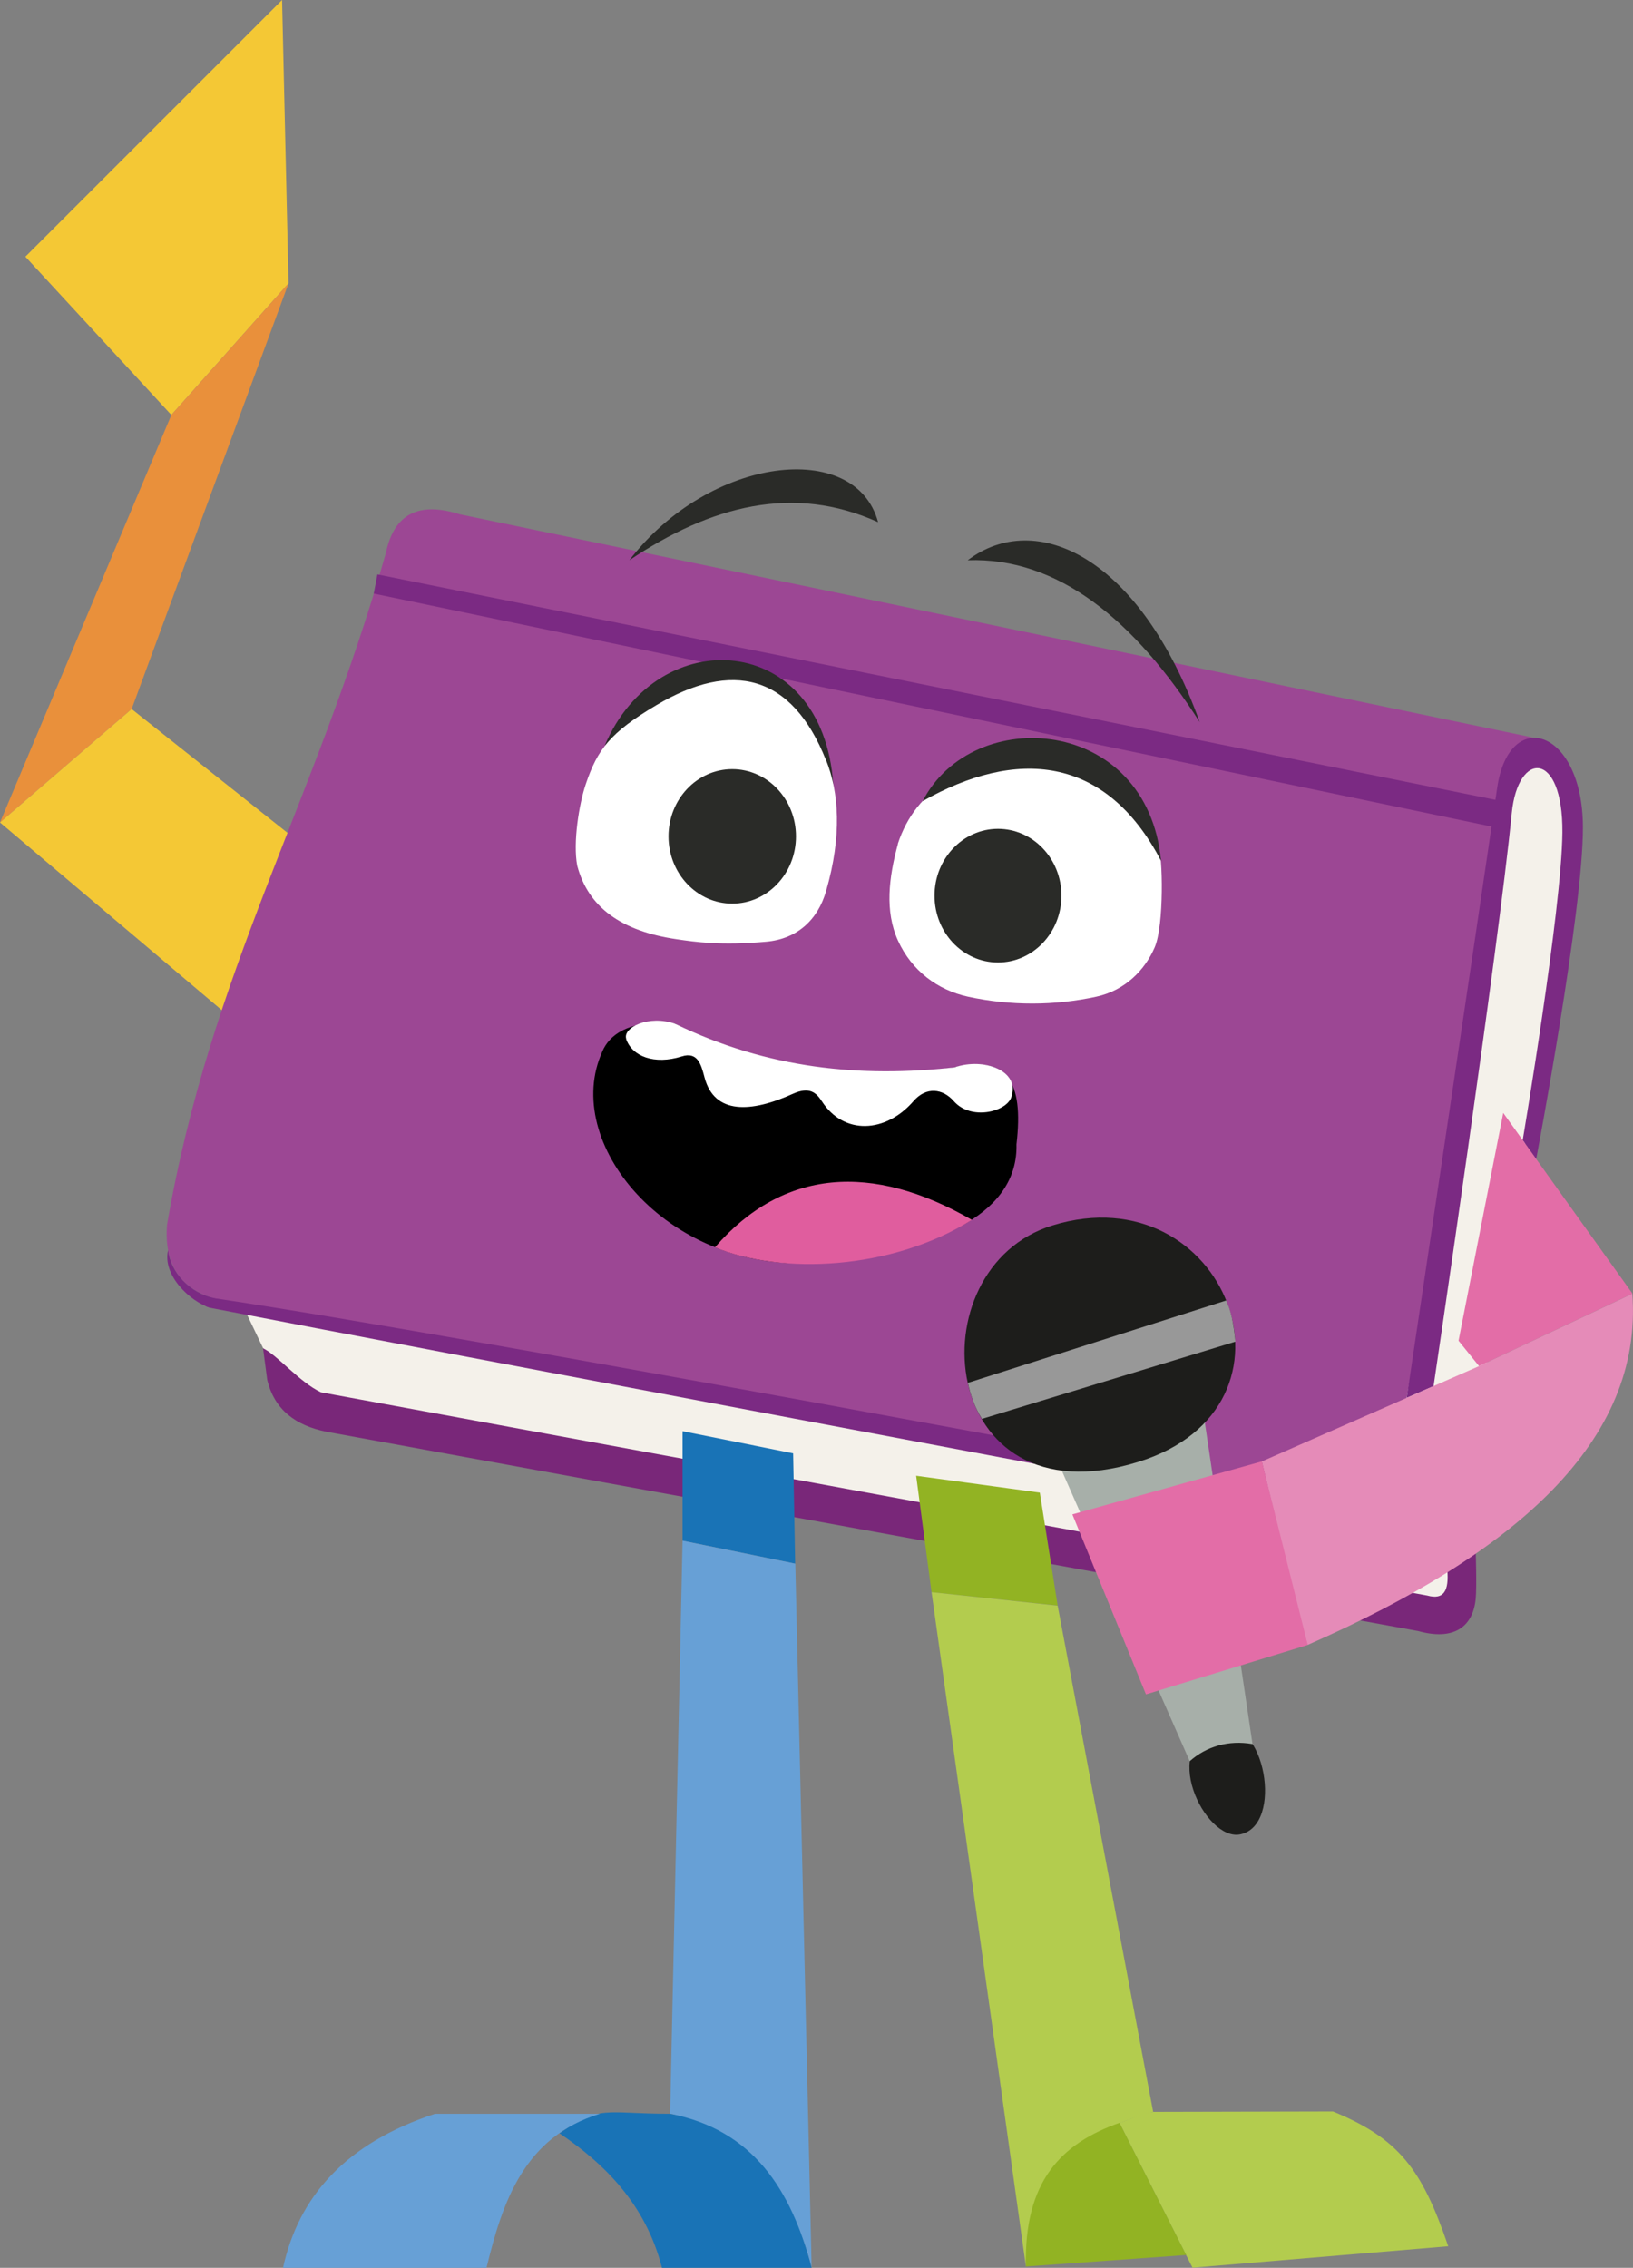<?xml version="1.0" encoding="UTF-8"?><svg id="Laag_2" xmlns="http://www.w3.org/2000/svg" viewBox="0 0 120.94 167.95"><rect x="0" y="0" width="120.94" height="167.95" fill="#808080" stroke="none"/><defs><style>.cls-1{fill:#e05d9e;}.cls-1,.cls-2,.cls-3,.cls-4,.cls-5,.cls-6,.cls-7,.cls-8,.cls-9,.cls-10,.cls-11,.cls-12,.cls-13,.cls-14,.cls-15,.cls-16,.cls-17,.cls-18,.cls-19{stroke-width:0px;}.cls-2{fill:#b3cc4e;}.cls-3{fill:#a7afa9;}.cls-4{fill:#1973b6;}.cls-5{fill:#2a2b28;}.cls-7{fill:#989898;}.cls-8{fill:#67a0d6;}.cls-9{fill:#e9903b;}.cls-10{fill:#e36da7;}.cls-11{fill:#fff;}.cls-12{fill:#92b323;}.cls-13{fill:#7b2a83;}.cls-14{fill:#e58bb8;}.cls-15{fill:#f4c835;}.cls-16{fill:#f4f1ea;}.cls-17{fill:#9c4794;}.cls-18{fill:#1d1d1b;}.cls-19{fill:#792779;}</style></defs><g id="Laag_8"><g id="Boekie"><g id="Linker_arm"><polygon class="cls-15" points="1.88 19.01 20.89 0 21.37 20.98 12.69 30.73 1.88 19.01"/><polygon class="cls-9" points="9.75 52.51 21.37 20.98 12.69 30.73 0 60.91 9.75 52.51"/><polygon class="cls-15" points="16.9 75.21 0 60.91 9.75 52.51 21.37 61.74 16.9 75.21"/></g><polygon id="Ond._blad" class="cls-16" points="17.55 95.8 19.48 99.83 22.56 103.49 93.81 116.86 93.9 111.27 17.55 95.8"/><polygon id="Zij._blad" class="cls-16" points="99.2 117.87 108.47 55.57 115.53 56.96 116.78 62.64 106.91 119.36 99.2 117.87"/><path id="Boek" class="cls-17" d="m102.72,111.69l-84.78-15.18c-4.28-.29-5.82-2.51-5.57-5.8,3.23-18.8,10.91-31.11,16.21-49.76.61-2.95,2.5-3.81,5.48-2.86l80.34,16.71c-2.44.23-2.39,5.02-2.75,6.95l-8.94,49.94"/><path class="cls-13" d="m113.77,85.84s3.5-18.46,3.46-24.63c-.04-7.26-5.47-8.92-6.35-2.86-1.56,10.77-6.7,45.17-6.7,45.17l1.99-.87s4.81-32.41,5.79-42.43c.46-4.66,3.8-4.66,3.75,1.43-.05,5.74-2.94,22.79-2.94,22.79l1,1.39Z"/><path id="Ond._lijn" class="cls-19" d="m19.48,99.83s.3,2.3.31,2.35c.53,2.23,2.11,3.39,4.38,3.85l80.86,14.76c2.59.72,4.05-.26,4.26-2.38.09-.89,0-3.59,0-3.59l-2.1,1.46c.12,1.49-.23,2.23-1.49,1.88l-81.93-15.05c-1.59-.75-3.23-2.76-4.29-3.26Z"/><path class="cls-13" d="m15.65,96.87c16.34,3.17,74.2,14.02,74.2,14.02l.56-1.46s-55.27-10.39-74.34-13.26c-.74-.11-1.54.48-.41.7Z"/><path class="cls-13" d="m15.59,96.86c-1.55-.48-3.58-2.45-3.14-4.28h0c.19,1.63,1.56,3.18,3.51,3.58l-.37.7Z"/><polygon class="cls-13" points="110.89 61.3 27.68 43.96 27.95 42.54 111.53 59.39 110.89 61.3"/><g id="Rechter_been"><polygon class="cls-12" points="68.99 117.91 67.85 109.29 77.01 110.54 78.33 118.9 68.99 117.91"/><path class="cls-2" d="m75.99,167.93l-7-50.02,9.34,1,7.07,37.48c-5.81,1.61-9.47,4.95-9.42,11.54Z"/><path class="cls-2" d="m107.27,166.35l-18.95,1.59-.47-.92-4.94-9.79c.74-.26,1.59-.71,2.49-.83l13.32-.03c4.89,2.01,6.59,4.27,8.54,9.99Z"/><path class="cls-12" d="m75.98,167.85l11.87-.85-4.94-9.79c-4.33,1.53-7.08,4.34-6.93,10.64Z"/></g><g id="Linker_been"><polygon class="cls-4" points="50.55 114.1 50.55 105.99 58.74 107.63 58.89 115.8 50.55 114.1"/><path class="cls-8" d="m60.11,167.95l-1.21-52.15-8.35-1.7-.92,42.43c5.45,1.37,8.87,5.26,10.48,11.41Z"/><path class="cls-4" d="m49.02,167.95h11.09c-1.51-5.78-4.35-10.23-10.48-11.41-4.88,0-5.12-.69-8.2,1.44,3.29,2.23,6.38,5.21,7.6,9.98Z"/><path class="cls-8" d="m36.03,167.95h-15.07c1.15-5.26,4.62-9.23,11.26-11.41h12.21c-5.59,1.71-7.2,6.46-8.4,11.41Z"/></g><g id="Microfoo"><path class="cls-18" d="m90.33,127.95c-4.6,1.25-1.11,8.42,1.51,7.9,3.29-.65,1.82-8.81-1.51-7.9Z"/><path class="cls-3" d="m78.53,108.67l9.58,21.76c1.24-1.1,2.88-1.58,4.65-1.27l-3.57-24.08c-3.19,1.82-6.89,2.87-10.66,3.59Z"/><path class="cls-18" d="m84.25,108.28c13.33-4.1,6.47-21.46-6.3-17.53-10.29,3.17-8.55,22.1,6.3,17.53Z"/><path class="cls-7" d="m71.68,102.41l19.13-6.1c.34.7.56,1.72.68,3.05l-18.77,5.72c-.53-.86-.84-1.76-1.04-2.67Z"/></g><g id="Rechter_arn"><polygon class="cls-10" points="108.02 99.29 111.33 82.42 120.9 95.8 109.54 101.17 108.02 99.29"/><path class="cls-14" d="m96.85,121.82c-.14-.05-3.4-13.59-3.4-13.59l16.09-7.06,11.35-5.36c.8,10.88-8.58,19.21-24.05,26.01Z"/><polygon class="cls-10" points="84.87 125.48 79.42 112.15 93.45 108.23 96.85 121.82 84.87 125.48"/></g><g id="Mond"><path class="cls-6" d="m44.49,78.19c.97-3.11,5.51-2.37,5.51-2.37,5.44,3.01,13.4,4.14,20.53,3.26,4.04-.97,5.3.95,4.75,5.67.12,4.83-5.14,7.79-14.65,8.75-10.85.89-18.89-8.5-16.15-15.32Z"/><path class="cls-1" d="m52.95,92.37c5.05-5.82,11.64-6.29,19.03-2.03-5.97,3.74-14.15,4.07-19.03,2.03Z"/><path class="cls-11" d="m46.38,76.94c-.28-.83,1.66-1.81,3.62-1.12,6.9,3.35,13.75,3.99,20.68,3.23,2.23-.77,4.92.28,4.21,2.23-.38,1.05-2.96,1.73-4.25.27-.82-.94-2.05-1.09-2.99,0-2.06,2.37-5.16,2.53-6.79,0-.41-.63-.91-1.1-2.15-.54-3.07,1.39-5.8,1.55-6.53-1.21-.26-.98-.51-1.94-1.7-1.56-2.01.63-3.67,0-4.11-1.3Z"/></g><path class="cls-5" d="m44.78,55.23c3.93-9.25,16.17-8.45,16.93,2.85-3.82-8.41-10.5-9.25-16.93-2.85Z"/><g id="L_oog"><path class="cls-11" d="m61.18,56.29c.95,2.38,1.19,5.58,0,9.7-.62,2.15-2.16,3.55-4.43,3.75-3.35.3-5.26.02-6.62-.18-4.12-.6-6.57-2.37-7.38-5.45-.33-1.72.14-4.58.63-6.03.87-2.59,1.82-3.83,5.2-5.84,5.65-3.37,10.07-2.29,12.59,4.05Z"/><ellipse class="cls-5" cx="54.23" cy="61.94" rx="4.72" ry="4.98"/><path class="cls-5" d="m46.61,41.49c5.94-7.73,16.76-8.98,18.42-2.82-6.27-2.83-12.37-1.23-18.42,2.82Z"/></g><g id="R_oog"><path class="cls-11" d="m66.5,62.5c-.68,2.49-.98,4.98,0,7.15,1.02,2.25,2.95,3.67,5.18,4.16,3.18.69,6.44.67,9.52,0,2.12-.46,3.59-1.97,4.31-3.64.72-1.65.6-6.86.28-7.45-4.23-7.77-16.59-8.58-19.3-.22Z"/><ellipse class="cls-5" cx="73.91" cy="66.33" rx="4.7" ry="4.95"/><path class="cls-5" d="m68.33,59.33c3.73-7.22,16.63-6.32,17.66,4.43-4.13-7.9-10.77-8.33-17.66-4.43Z"/><path class="cls-5" d="m71.67,41.49c5.01-3.8,12.74-.34,17.18,11.99-4.81-7.53-10.49-12.23-17.18-11.99Z"/></g></g></g></svg>
